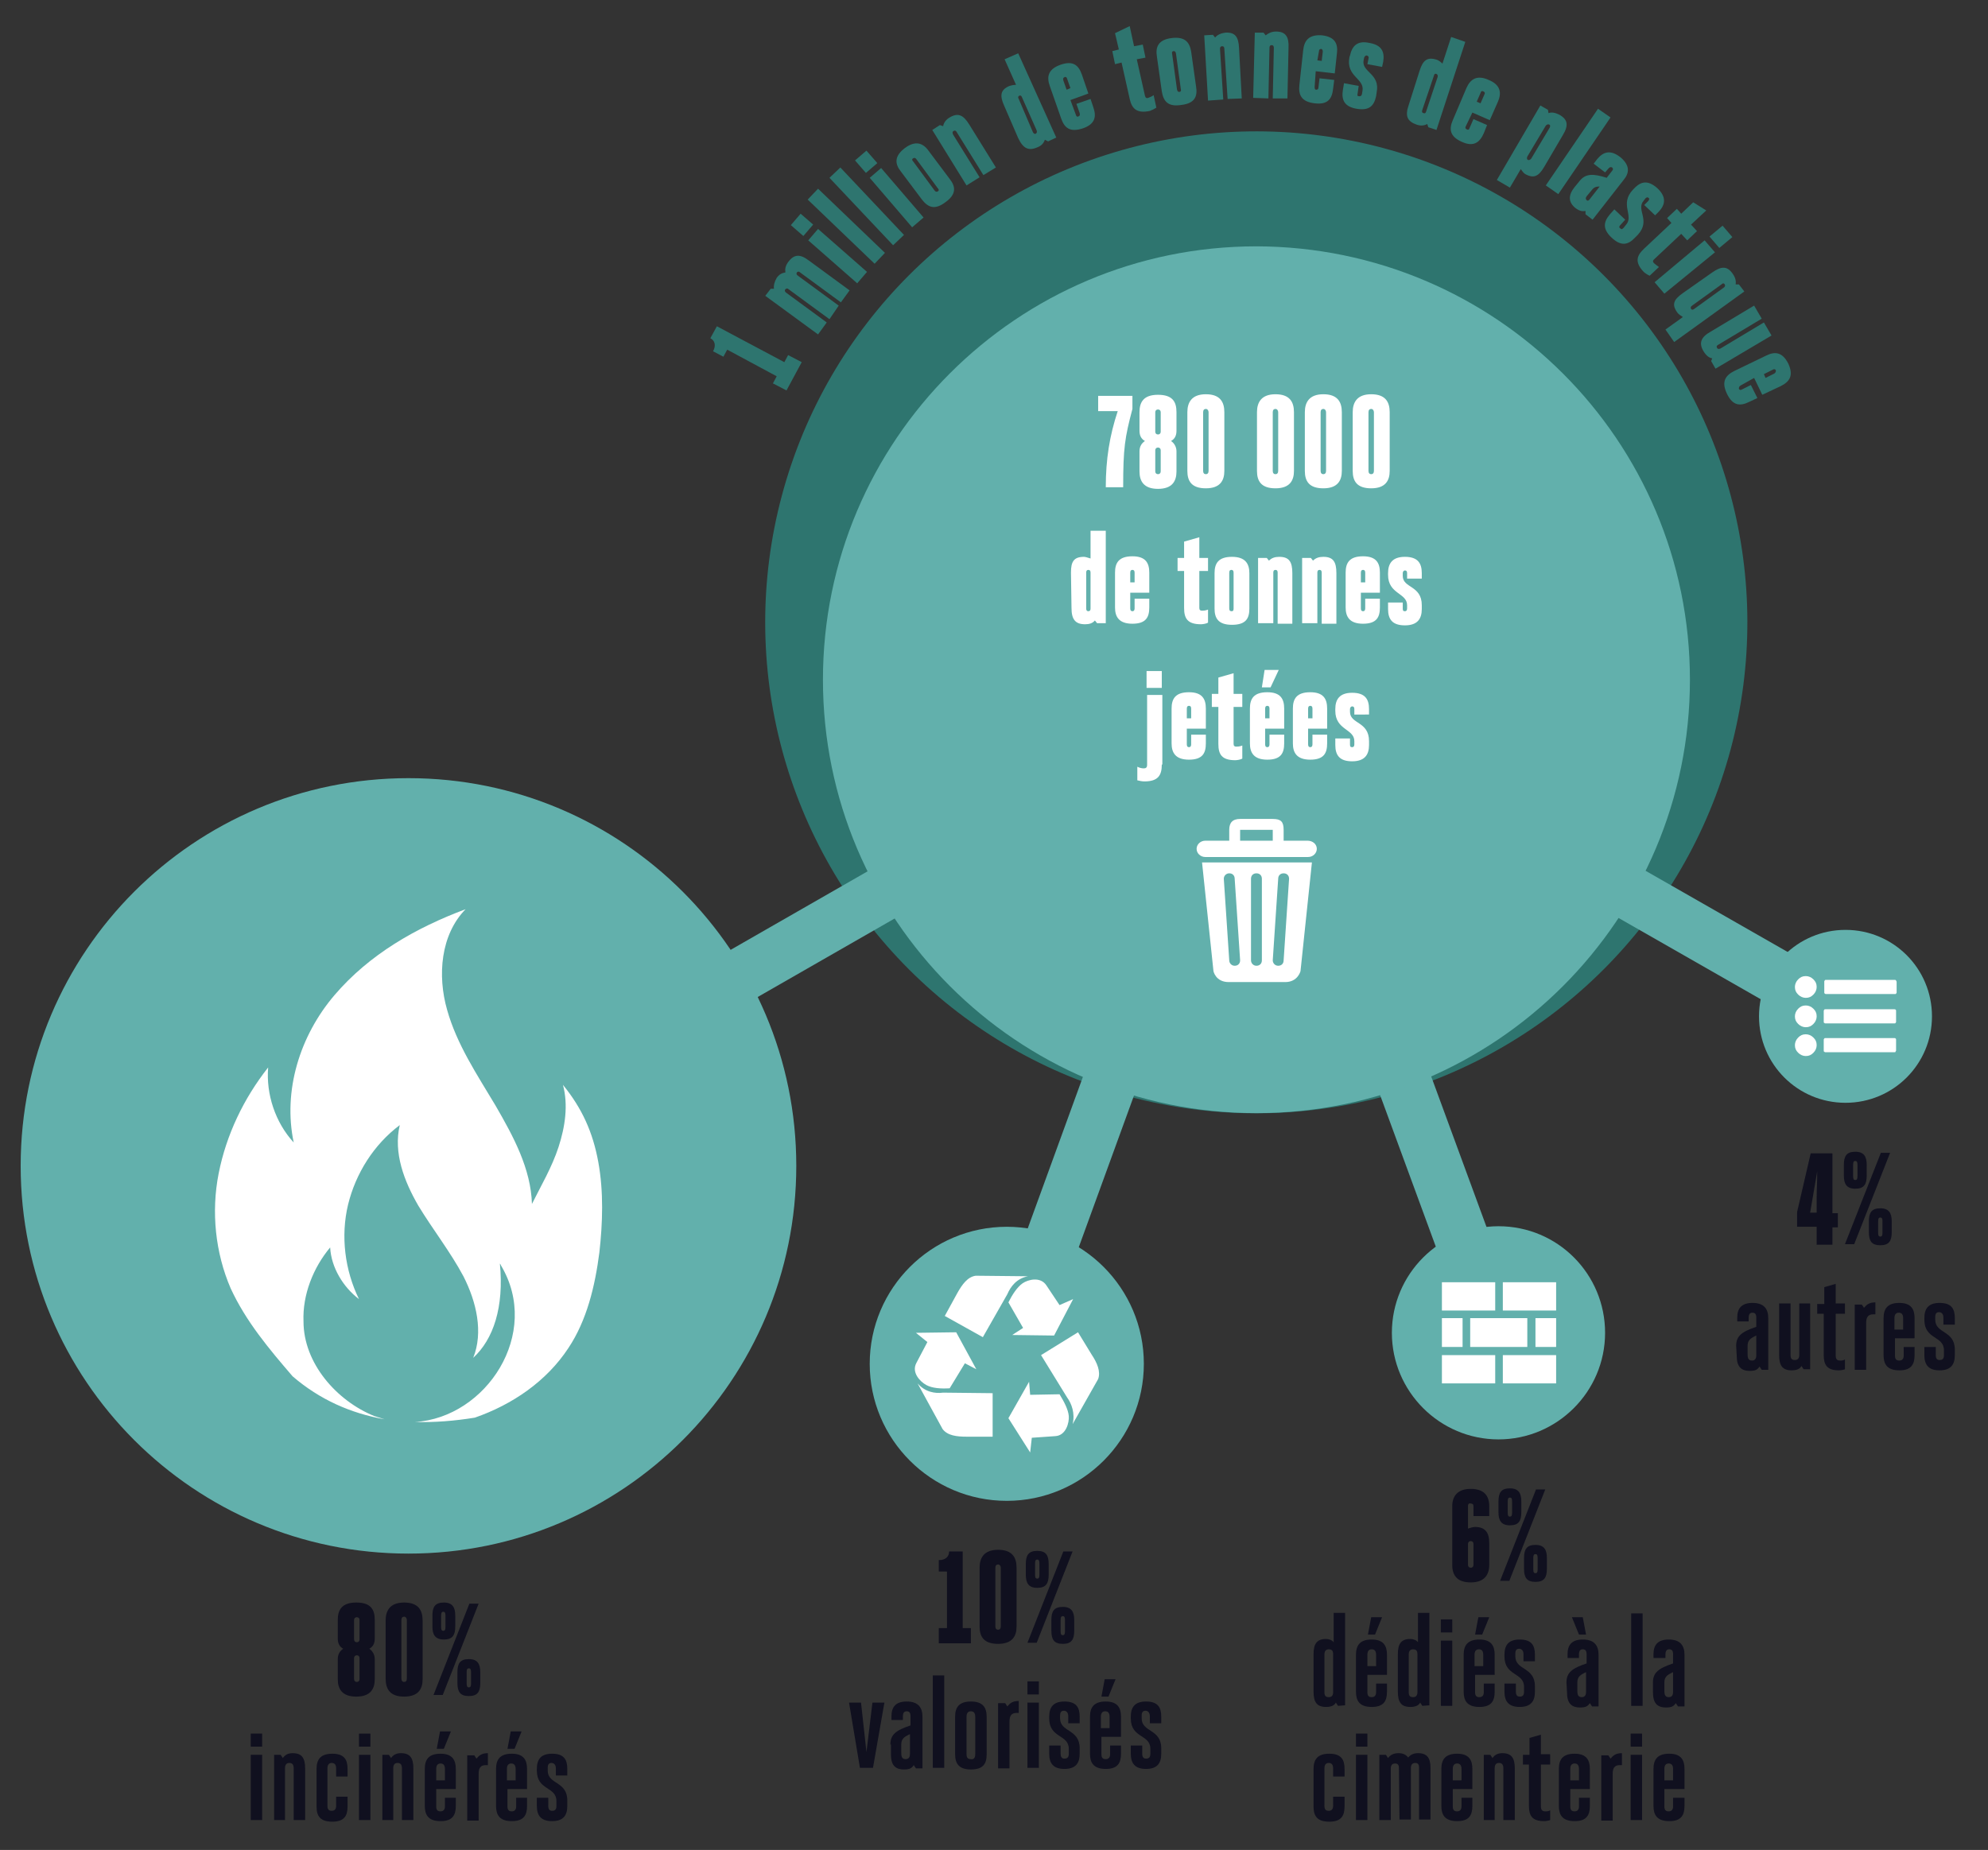 <?xml version="1.0" encoding="utf-8"?>
<!-- Generator: Adobe Illustrator 22.0.0, SVG Export Plug-In . SVG Version: 6.00 Build 0)  -->
<svg version="1.1" id="Calque_1" xmlns="http://www.w3.org/2000/svg" xmlns:xlink="http://www.w3.org/1999/xlink" x="0px" y="0px"
	 viewBox="0 0 365.5 340.2" style="enable-background:new 0 0 365.5 340.2;" xml:space="preserve">
<rect x="0" y="0" width="365.5" height="340.2" fill="#333333" stroke="none"/>
<style type="text/css">
	.st0{fill:#2E756F;}
	.st1{fill:none;stroke:#62B0AC;stroke-width:10;stroke-linecap:round;stroke-miterlimit:10;}
	.st2{fill:#62B0AC;}
	.st3{fill:#FFFFFF;}
	.st4{fill:#10101F;}
</style>
<g id="titre">
</g>
<g id="bubble_x5F_back">
	
		<ellipse transform="matrix(0.707 -0.707 0.707 0.707 -13.225 196.88)" class="st0" cx="231" cy="114.4" rx="90.3" ry="90.3"/>
	<g>
		<path class="st0" d="M144.2,66.6l0.7-1.3l2.5,1.3l-2.8,5.2l-2.5-1.3l0.7-1.3l-9.1-4.9l-0.7,1.3l-1.9-1c0.6-1.1,0.3-2-0.5-2.4
			l1.2-2.2L144.2,66.6z"/>
		<path class="st0" d="M152.5,58.7l-7.5-5.5c-0.2-0.2-0.4-0.2-0.6,0c-0.2,0.2-0.1,0.4,0.1,0.6l7.5,5.5l-1.6,2.2l-9.7-7.1l1-1.3h0.6
			c-0.1-0.6,0.1-1.3,0.5-2c0.5-0.7,1-0.9,1.6-1c-0.1-0.6,0-1.2,0.5-1.9c1.1-1.5,2.2-1.5,3.8-0.3l7.5,5.5l-1.6,2.2l-7.5-5.5
			c-0.2-0.2-0.4-0.2-0.6,0c-0.1,0.2-0.1,0.4,0.2,0.6l7.5,5.5L152.5,58.7z"/>
		<path class="st0" d="M147.2,39.3l2.3,2l-1.8,2.1l-2.3-2L147.2,39.3z M150.4,42.1l9,7.9l-1.8,2.1l-9-7.9L150.4,42.1z"/>
		<path class="st0" d="M150.4,34.7l12.3,11.8l-1.9,2l-12.3-11.8L150.4,34.7z"/>
		<path class="st0" d="M154.5,30.8l11.7,12.4l-2,1.9l-11.7-12.4L154.5,30.8z"/>
		<path class="st0" d="M159.3,27.7l2,2.3l-2.1,1.8l-2-2.3L159.3,27.7z M162,30.9l7.8,9.1l-2.1,1.8l-7.8-9.1L162,30.9z"/>
		<path class="st0" d="M169.5,36.7l-3.9-5.2c-1.1-1.4-1.2-2.8,0.8-4.3c1.9-1.4,3.3-0.9,4.3,0.5l3.9,5.2c1.1,1.4,1.3,2.8-0.8,4.3
			C171.8,38.7,170.6,38.1,169.5,36.7z M172.4,34.6l-3.9-5.3c-0.2-0.3-0.4-0.3-0.6-0.2s-0.3,0.3,0,0.6l3.9,5.3
			c0.2,0.3,0.4,0.3,0.6,0.2C172.6,35.1,172.7,34.9,172.4,34.6z"/>
		<path class="st0" d="M180.8,32.2l-4.9-7.9c-0.1-0.2-0.3-0.4-0.6-0.2c-0.2,0.1-0.2,0.3-0.1,0.6l4.9,7.9l-2.4,1.5l-6.3-10.2l1.4-0.9
			l0.6,0.2c0.1-0.6,0.5-1.2,1.2-1.6c1.5-0.9,2.5-0.5,3.6,1.3l4.9,7.9L180.8,32.2z"/>
		<path class="st0" d="M184.6,19.4c-0.8-1.8-0.7-2.9,1-3.6c0.3-0.1,0.8-0.2,1.2-0.2l-2.1-4.7l2.5-1.1l7,15.5l-1.5,0.7l-0.6-0.3
			c-0.2,0.6-0.6,1.1-1.4,1.4c-1.6,0.7-2.6,0.2-3.5-1.7L184.6,19.4z M189.9,24.3c0.1,0.2,0.3,0.4,0.5,0.3s0.3-0.3,0.2-0.6l-2.7-6.1
			c-0.1-0.3-0.3-0.4-0.5-0.3s-0.3,0.3-0.1,0.6L189.9,24.3z"/>
		<path class="st0" d="M197.8,21.1c0.1,0.4,0.3,0.4,0.5,0.3s0.3-0.2,0.2-0.6l-0.6-1.7l2.6-0.9l0.5,1.5c0.6,1.7,0.4,3.1-1.9,3.9
			c-2.4,0.8-3.4-0.1-4-1.8l-2.1-6c-0.6-1.7-0.3-3.1,2-3.9c2.3-0.8,3.3,0.1,3.9,1.8l1.2,3.5l-3.3,1.2L197.8,21.1z M196.1,16.5
			l0.7-0.3l-0.6-1.7c-0.1-0.4-0.4-0.4-0.5-0.3c-0.2,0.1-0.3,0.2-0.2,0.6L196.1,16.5z"/>
		<path class="st0" d="M207.7,4.8l0.8,3.7l1.6-0.3l0.5,2.4l-1.6,0.3l1.5,6.7c0.1,0.4,0.3,0.5,0.6,0.4c0.2-0.1,0.6-0.2,1-0.5l0.5,2.3
			c-0.3,0.2-0.9,0.5-1.2,0.6c-2.4,0.5-3.3-0.4-3.7-2.2l-1.5-6.7l-1.2,0.3l-0.5-2.4l1.2-0.3l-0.7-3L207.7,4.8z"/>
		<path class="st0" d="M213.6,16.8l-0.9-6.4c-0.3-1.8,0.3-3.1,2.7-3.4s3.3,0.7,3.6,2.5l0.9,6.4c0.3,1.8-0.2,3.1-2.7,3.4
			C214.7,19.7,213.9,18.6,213.6,16.8z M217.1,16.4l-0.9-6.6c-0.1-0.4-0.3-0.4-0.4-0.4c-0.2,0-0.4,0.1-0.3,0.5l0.9,6.6
			c0.1,0.4,0.3,0.4,0.4,0.4C217,16.9,217.2,16.8,217.1,16.4z"/>
		<path class="st0" d="M225.7,18.2L225.1,9c0-0.3-0.1-0.5-0.4-0.5c-0.3,0-0.4,0.2-0.4,0.5l0.6,9.3l-2.8,0.2l-0.7-12l1.6-0.1l0.4,0.5
			c0.4-0.5,1.1-0.8,1.9-0.9c1.8-0.1,2.4,0.8,2.5,2.8l0.5,9.3L225.7,18.2z"/>
		<path class="st0" d="M234,18.1l0.2-9.3c0-0.3-0.1-0.5-0.4-0.5c-0.3,0-0.4,0.2-0.4,0.5l-0.2,9.3l-2.8-0.1l0.3-12h1.6l0.4,0.5
			c0.5-0.4,1.1-0.7,1.9-0.7c1.8,0,2.4,1,2.3,3l-0.2,9.3H234z"/>
		<path class="st0" d="M241.7,16c0,0.4,0.1,0.5,0.3,0.5s0.4-0.1,0.4-0.4l0.2-1.7l2.7,0.3l-0.2,1.6c-0.2,1.8-0.9,3-3.4,2.7
			s-3-1.6-2.8-3.4l0.7-6.4c0.2-1.8,1.1-2.9,3.5-2.7c2.4,0.3,2.9,1.6,2.7,3.3l-0.4,3.7l-3.5-0.4L241.7,16z M242.2,11.1l0.8,0.1
			l0.2-1.7c0-0.4-0.2-0.5-0.3-0.5c-0.2,0-0.4,0.1-0.4,0.4L242.2,11.1z"/>
		<path class="st0" d="M249.6,17.2c-0.1,0.4,0,0.5,0.3,0.5c0.2,0,0.4,0,0.5-0.4l0.1-0.6c0.4-2.3-3.1-2.6-2.4-6.2l0.1-0.3
			c0.4-1.8,1.4-2.8,3.6-2.3c2.3,0.4,2.8,1.7,2.5,3.5l-0.2,0.9l-2.7-0.5l0.2-1c0.1-0.3,0-0.5-0.3-0.6c-0.2,0-0.4,0.1-0.5,0.4
			l-0.1,0.5c-0.4,2.2,3.1,2.4,2.4,5.9l-0.1,0.7c-0.4,1.8-1.3,2.7-3.6,2.3c-2.3-0.4-2.8-1.7-2.5-3.5l0.2-1.2l2.7,0.5L249.6,17.2z"/>
		<path class="st0" d="M261,13c0.6-1.9,1.4-2.6,3.2-2c0.3,0.1,0.7,0.4,1,0.7l1.6-4.9l2.6,0.9l-5.3,16.2l-1.5-0.5l-0.2-0.6
			c-0.5,0.3-1.2,0.4-2,0.1c-1.7-0.6-2.1-1.6-1.4-3.6L261,13z M261.5,20.2c-0.1,0.3-0.1,0.5,0.2,0.6c0.3,0.1,0.4,0,0.5-0.3l2.1-6.3
			c0.1-0.3,0-0.5-0.2-0.6c-0.3-0.1-0.4,0-0.5,0.4L261.5,20.2z"/>
		<path class="st0" d="M269.5,23.2c-0.2,0.4,0,0.5,0.2,0.6s0.4,0.1,0.5-0.3l0.7-1.6l2.5,1.1l-0.6,1.5c-0.7,1.6-1.8,2.6-4,1.6
			c-2.3-1-2.4-2.4-1.7-4l2.5-5.9c0.7-1.6,1.9-2.5,4.1-1.5c2.2,0.9,2.4,2.4,1.7,4l-1.5,3.4l-3.2-1.4L269.5,23.2z M271.5,18.7l0.7,0.3
			l0.7-1.6c0.2-0.4,0-0.5-0.2-0.6s-0.4-0.1-0.5,0.3L271.5,18.7z"/>
		<path class="st0" d="M283.9,30.7c-1,1.7-1.9,2.2-3.5,1.3c-0.3-0.2-0.6-0.6-0.8-0.9l-2,3.4l-2.4-1.4l8-13.7l1.4,0.8l0.1,0.6
			c0.6-0.2,1.2-0.1,2,0.3c1.6,0.9,1.7,2,0.6,3.8L283.9,30.7z M284.9,23.5c0.1-0.2,0.2-0.5-0.1-0.6c-0.2-0.1-0.4,0-0.6,0.2l-3.4,5.7
			c-0.1,0.2-0.1,0.5,0.1,0.6s0.4,0,0.6-0.2L284.9,23.5z"/>
		<path class="st0" d="M296.1,21.6l-9.6,14.1l-2.3-1.6l9.6-14.1L296.1,21.6z"/>
		<path class="st0" d="M296.4,31.4c0.2-0.2,0.2-0.4,0-0.6c-0.2-0.1-0.4-0.1-0.6,0.1l-0.7,0.8l-2.1-1.6l0.7-0.9
			c1.1-1.3,2.4-1.7,4.2-0.3c1.8,1.5,1.7,2.9,0.6,4.2l-5.7,7.3l-1.3-1v-0.6c-0.6,0.1-1.1,0-1.8-0.5c-1.4-1.1-1.4-2.4-0.2-3.9l0.9-1.1
			c1.1-1.4,2.5-1.4,5-0.6L296.4,31.4z M291.7,36.1c-0.2,0.3-0.2,0.5,0,0.7s0.4,0.1,0.6-0.2l1.8-2.3c-0.6,0-1,0.1-1.4,0.6L291.7,36.1
			z"/>
		<path class="st0" d="M297.9,41.4c-0.3,0.3-0.2,0.5,0,0.6c0.2,0.2,0.3,0.2,0.6-0.1l0.4-0.5c1.6-1.7-1.2-3.8,1.3-6.5l0.2-0.2
			c1.3-1.4,2.6-1.6,4.3-0.1c1.7,1.6,1.5,3,0.3,4.3l-0.7,0.7l-2-1.9L303,37c0.2-0.2,0.3-0.5,0.1-0.6c-0.2-0.2-0.4-0.1-0.6,0.1
			l-0.3,0.4c-1.5,1.7,1.4,3.6-1.1,6.3l-0.5,0.5c-1.3,1.4-2.6,1.6-4.3,0c-1.7-1.6-1.5-2.9-0.3-4.3l0.8-0.9l2,1.9L297.9,41.4z"/>
		<path class="st0" d="M313.7,38.7l-2.8,2.6l1.1,1.2l-1.8,1.7l-1.1-1.2l-5,4.7c-0.3,0.3-0.2,0.5,0,0.7s0.5,0.4,0.9,0.7l-1.7,1.6
			c-0.3-0.1-0.9-0.5-1.1-0.7c-1.7-1.8-1.3-3,0.1-4.3l5-4.7l-0.8-0.9l1.8-1.7l0.8,0.9l2.2-2.1L313.7,38.7z"/>
		<path class="st0" d="M315.3,46.4L306,54l-1.8-2.1l9.2-7.7L315.3,46.4z M318.5,43.6l-2.4,2l-1.8-2.1l2.4-2L318.5,43.6z"/>
		<path class="st0" d="M314.8,50.1c1.7-1.2,2.8-1.2,3.8,0.3c0.5,0.7,0.6,1.4,0.5,1.9h0.6l1,1.3l-12.9,9.3l-1.6-2.3l3.2-2.3
			c-0.3-0.2-0.8-0.5-1-0.8c-1.1-1.5-0.7-2.4,1-3.6L314.8,50.1z M311.1,56.2c-0.3,0.2-0.3,0.4-0.2,0.6c0.1,0.2,0.4,0.2,0.6,0l5.4-3.9
			c0.3-0.2,0.3-0.4,0.2-0.6c-0.2-0.3-0.4-0.2-0.6,0L311.1,56.2z"/>
		<path class="st0" d="M323.9,58.6l-8,4.8c-0.2,0.1-0.4,0.3-0.2,0.6c0.1,0.2,0.3,0.2,0.6,0.1l8-4.8l1.4,2.4l-10.3,6.1l-0.8-1.4
			l0.2-0.5c-0.6-0.1-1.1-0.5-1.6-1.3c-0.9-1.5-0.5-2.6,1.3-3.6l8-4.8L323.9,58.6z"/>
		<path class="st0" d="M320,70.9c-0.3,0.2-0.3,0.4-0.3,0.6c0.1,0.2,0.3,0.3,0.6,0.1l1.6-0.8l1.2,2.4l-1.5,0.7
			c-1.6,0.8-3,0.8-4.1-1.5s-0.2-3.4,1.4-4.2l5.8-2.8c1.6-0.8,3-0.7,4.1,1.5c1,2.2,0.2,3.3-1.4,4.1l-3.4,1.6l-1.5-3.1L320,70.9z
			 M324.3,68.8l0.3,0.7l1.6-0.8c0.3-0.2,0.3-0.4,0.3-0.6c-0.1-0.2-0.3-0.3-0.6-0.1L324.3,68.8z"/>
	</g>
</g>
<g id="bubble_x5F_line_x5F_1">
	<line class="st1" x1="231" y1="125" x2="75.1" y2="214.4"/>
</g>
<g id="bubble_x5F_1">
	<path class="st2" d="M146.4,214.4c0,39.4-31.9,71.3-71.3,71.3S3.8,253.8,3.8,214.4s31.9-71.3,71.3-71.3S146.4,175,146.4,214.4z"/>
	<path class="st3" d="M110,213.7c-1-5.5-3-9.9-6.5-14.2c1,3.7,0.4,7.7-0.8,11.4c-1.2,3.7-3.2,7.1-4.9,10.5
		c-0.2-6.5-3.4-12.4-6.7-18.1c-3.4-5.7-7.1-11.2-8.9-17.6c-1.8-6.3-1.2-13.8,3.4-18.5c-9.1,3.4-17.7,8.3-24.1,15.8
		S52,200.6,54,210.1c-3.4-3.7-5.1-8.9-4.7-13.8c-4.5,5.7-7.7,12.4-9.1,19.5s-0.6,14.6,2.2,21.1c2.8,6.1,7.1,11.2,11.4,16.2
		c5,4.3,10.7,6.8,16.9,7.9c-0.6-0.2-1.3-0.4-1.9-0.6c-6.9-2.8-13-9.7-13-17.4c-0.2-4.9,1.8-9.9,4.9-13.6c0.2,3.7,2.4,7.3,5.3,9.5
		c-2.6-5.3-3.4-11.6-2-17.4c1.4-5.7,4.7-11,9.5-14.6c-1.2,5.1,0.8,10.3,3.4,14.8c2.6,4.3,5.9,8.5,8.3,13c2.4,4.7,3.7,10.3,1.8,15
		c3.7-3.4,5.7-9.3,4.9-17.4c0,0.2,0.2,0.2,0.2,0.4c7.5,12.5-2.7,28-15.8,28.8c3.6,0.1,7.3-0.2,11-0.8c6.9-2.4,13.2-6.7,17.2-12.8
		c3.4-5.1,4.9-11.4,5.7-17.6C110.8,224.9,111,219.2,110,213.7z"/>
</g>
<g id="bubble_x5F_leg_x5F_1">
	<g>
		<path class="st4" d="M62.1,308.8v-3.7c0-0.9,0.4-1.5,1-1.9c-0.7-0.4-1-1-1-1.9v-3.4c0-1.8,0.7-3.2,3.4-3.2c2.7,0,3.4,1.3,3.4,3.2
			v3.4c0,0.9-0.3,1.5-1,1.9c0.6,0.4,1,1.1,1,1.9v3.7c0,1.8-0.8,3.2-3.4,3.2S62.1,310.6,62.1,308.8z M65.1,301.5
			c0,0.3,0.2,0.5,0.5,0.5s0.5-0.2,0.5-0.5v-3.6c0-0.3-0.2-0.5-0.5-0.5s-0.5,0.2-0.5,0.5V301.5z M65.1,308.8c0,0.3,0.2,0.5,0.5,0.5
			s0.5-0.2,0.5-0.5v-3.9c0-0.3-0.2-0.5-0.5-0.5s-0.5,0.2-0.5,0.5V308.8z"/>
		<path class="st4" d="M70.9,308.7V298c0-1.8,0.8-3.3,3.4-3.3s3.4,1.4,3.4,3.3v10.8c0,1.8-0.8,3.2-3.4,3.2S70.9,310.6,70.9,308.7z
			 M74.8,308.7v-10.8c0-0.3-0.2-0.6-0.5-0.6s-0.5,0.2-0.5,0.6v10.8c0,0.4,0.2,0.6,0.5,0.6S74.8,309.1,74.8,308.7z"/>
		<path class="st4" d="M83.7,297.1v2c0,1.6-0.5,2.4-2.1,2.4s-2.1-0.9-2.1-2.4v-2c0-1.6,0.5-2.4,2.1-2.4S83.7,295.6,83.7,297.1z
			 M81.4,311.7h-1.7l6.6-16.8H88L81.4,311.7z M81.9,299.2v-2.1c0-0.5-0.1-0.7-0.4-0.7s-0.4,0.2-0.4,0.7v2.1c0,0.5,0.1,0.7,0.4,0.7
			S81.9,299.7,81.9,299.2z M84.1,309.5v-2c0-1.6,0.5-2.4,2.1-2.4s2.1,0.9,2.1,2.4v2c0,1.6-0.5,2.4-2.1,2.4S84.1,311.1,84.1,309.5z
			 M85.8,307.5v2.1c0,0.5,0.1,0.7,0.4,0.7s0.4-0.2,0.4-0.7v-2.1c0-0.5-0.1-0.7-0.4-0.7S85.8,307,85.8,307.5z"/>
		<path class="st4" d="M48.2,318.8v2.4h-2.1v-2.4H48.2z M48.2,322.7v12h-2.1v-12H48.2z"/>
		<path class="st4" d="M50.4,334.7v-12h1.2l0.4,0.6c0.4-0.6,1-0.9,1.8-0.9c1.7,0,2.3,0.9,2.3,2.8v9.5H54v-9.5c0-0.6-0.2-1-0.8-1
			s-0.8,0.4-0.8,1v9.5H50.4z"/>
		<path class="st4" d="M63.9,330.5v1.7c0,1.7-0.6,2.8-2.8,2.8c-2.3,0-2.9-1.1-2.9-2.8v-6.9c0-1.7,0.7-2.8,2.9-2.8s2.8,1.1,2.8,2.8
			v1.4h-2.1v-1.5c0-0.7-0.3-1-0.8-1s-0.8,0.3-0.8,1v6.9c0,0.7,0.3,0.9,0.8,0.9s0.8-0.3,0.8-0.9v-1.7h2.1V330.5z"/>
		<path class="st4" d="M68.1,318.8v2.4H66v-2.4H68.1z M68.1,322.7v12H66v-12H68.1z"/>
		<path class="st4" d="M70.3,334.7v-12h1.2l0.4,0.6c0.4-0.6,1-0.9,1.8-0.9c1.7,0,2.3,0.9,2.3,2.8v9.5h-2.1v-9.5c0-0.6-0.2-1-0.8-1
			c-0.6,0-0.8,0.4-0.8,1v9.5H70.3z"/>
		<path class="st4" d="M83.8,330.6v1.5c0,1.7-0.6,2.8-2.8,2.8c-2.3,0-2.9-1.2-2.9-2.8v-6.8c0-1.7,0.7-2.8,2.9-2.8
			c2.2,0,2.8,1.2,2.8,2.8v3.7h-3.6v3.2c0,0.7,0.3,0.9,0.8,0.9s0.8-0.3,0.8-0.9v-1.6L83.8,330.6L83.8,330.6z M81.8,325.3
			c0-0.7-0.3-1-0.8-1s-0.8,0.3-0.8,1v2.1h1.6C81.8,327.4,81.8,325.3,81.8,325.3z M82.9,318.4l-1.3,3.2h-1.3l0.6-3.2H82.9z"/>
		<path class="st4" d="M89.7,324.6c-0.1,0-0.3,0-0.4,0c-1,0-1.3,0.6-1.3,1.6v8.6h-2.1v-12h1.3l0.4,0.6c0.5-0.6,1-1,2.1-1V324.6z"/>
		<path class="st4" d="M96.9,330.6v1.5c0,1.7-0.6,2.8-2.8,2.8c-2.3,0-2.9-1.2-2.9-2.8v-6.8c0-1.7,0.7-2.8,2.9-2.8
			c2.2,0,2.8,1.2,2.8,2.8v3.7h-3.6v3.2c0,0.7,0.3,0.9,0.8,0.9s0.8-0.3,0.8-0.9v-1.6L96.9,330.6L96.9,330.6z M94.8,325.3
			c0-0.7-0.3-1-0.8-1s-0.8,0.3-0.8,1v2.1h1.6C94.8,327.4,94.8,325.3,94.8,325.3z M95.9,318.4l-1.3,3.2h-1.3l0.6-3.2H95.9z"/>
		<path class="st4" d="M98.7,325.3c0-1.7,0.7-2.8,2.8-2.8c2.2,0,2.8,1.1,2.8,2.8v1.2h-2.1v-1.3c0-0.6-0.3-1-0.8-1s-0.7,0.3-0.7,0.9
			v0.5c0,2.6,3.6,1.9,3.6,5.5v1c0,1.7-0.7,2.8-2.8,2.8s-2.8-1.1-2.8-2.8v-1.5h2.1v1.5c0,0.7,0.3,0.9,0.7,0.9c0.5,0,0.8-0.2,0.8-0.9
			v-0.9c0-2.7-3.6-1.9-3.6-5.6V325.3z"/>
	</g>
</g>
<g id="bubble_x5F_line_x5F_2">
	<line class="st1" x1="231" y1="125" x2="185.1" y2="251.1"/>
</g>
<g id="bubble_x5F_2">
	<path class="st2" d="M210.3,250.8c0,13.9-11.3,25.2-25.2,25.2s-25.2-11.3-25.2-25.2s11.3-25.2,25.2-25.2S210.3,236.9,210.3,250.8z"
		/>
	<g>
		<path class="st3" d="M168.4,245.1l2.1,1.7l-2,3.8c-1,1.8,0.7,3.5,1.8,4.1s2.7,0.7,4.3,0.6l2.8-4.6l2.1,1.1l-3.7-6.8L168.4,245.1z
			 M168.7,254.4l4.6,8.4c0.9,1.2,2.6,1.4,4.4,1.4h4.8v-8l-9.1-0.1C171.9,256.3,170.1,256,168.7,254.4z M197.3,238.9l-2.5,1.1
			l-2.4-3.6c-1.1-1.7-3.4-1.1-4.4-0.4c-1,0.7-1.9,2.1-2.6,3.5l2.7,4.7l-2,1.3l7.7,0.1L197.3,238.9z M189,234.7l-9.6-0.1
			c-1.5,0.2-2.5,1.6-3.4,3.2l-2.3,4.2l7,3.9l4.5-7.9C185.8,236.6,186.9,235.1,189,234.7z M189.4,267.1l0.3-2.7l4.3-0.3
			c2-0.1,2.6-2.5,2.5-3.7s-0.9-2.7-1.7-4l-5.4,0.1l-0.2-2.4l-3.8,6.7L189.4,267.1z M197.2,261.9l4.7-8.3c0.5-1.4-0.2-3-1.2-4.5
			l-2.5-4.1l-6.8,4.2l4.8,7.8C197,258.1,197.7,259.9,197.2,261.9z"/>
	</g>
</g>
<g id="bubble_x5F_leg_x5F_2">
	<g>
		<path class="st4" d="M177,299.4h1.5v2.8h-5.9v-2.8h1.5V289h-1.5v-2.1c1.3,0,1.9-0.7,1.9-1.6h2.5V299.4z"/>
		<path class="st4" d="M180.1,299.1v-10.8c0-1.8,0.8-3.3,3.4-3.3s3.4,1.4,3.4,3.3v10.8c0,1.8-0.8,3.2-3.4,3.2S180.1,301,180.1,299.1
			z M184,299.1v-10.8c0-0.3-0.2-0.6-0.5-0.6s-0.5,0.2-0.5,0.6v10.8c0,0.4,0.2,0.6,0.5,0.6S184,299.5,184,299.1z"/>
		<path class="st4" d="M192.8,287.6v2c0,1.6-0.5,2.4-2.1,2.4s-2.1-0.9-2.1-2.4v-2c0-1.6,0.5-2.4,2.1-2.4S192.8,286,192.8,287.6z
			 M190.6,302.1h-1.7l6.6-16.8h1.7L190.6,302.1z M191.1,289.6v-2.1c0-0.5-0.1-0.7-0.4-0.7s-0.4,0.2-0.4,0.7v2.1
			c0,0.5,0.1,0.7,0.4,0.7S191.1,290.1,191.1,289.6z M193.3,299.9v-2c0-1.6,0.5-2.4,2.1-2.4s2.1,0.9,2.1,2.4v2c0,1.6-0.5,2.4-2.1,2.4
			S193.3,301.5,193.3,299.9z M195,297.9v2.1c0,0.5,0.1,0.7,0.4,0.7s0.4-0.2,0.4-0.7v-2.1c0-0.5-0.1-0.7-0.4-0.7S195,297.4,195,297.9
			z"/>
		<path class="st4" d="M160.5,325.1h-2.4l-2-12h2.2l1,9.1l1.1-9.1h2.2L160.5,325.1z"/>
		<path class="st4" d="M163.7,320.8c0-1.8,1-2.6,3.7-3.5v-1.7c0-0.6-0.2-0.9-0.7-0.9s-0.7,0.3-0.7,1v0.6h-2.1v-0.7
			c0-1.6,0.7-2.7,2.8-2.7c2.2,0,2.9,1.2,2.9,2.8v9.5h-1.2l-0.4-0.6c-0.4,0.6-0.8,0.8-1.8,0.8c-1.7,0-2.4-0.9-2.4-2.8v-1.8H163.7z
			 M167.3,318.9c-1.1,0.5-1.6,0.9-1.6,1.9v1.4c0,0.6,0,1.3,0.8,1.3c0.6,0,0.8-0.4,0.8-1V318.9z"/>
		<path class="st4" d="M173.6,308.1v17h-2.1v-17H173.6z"/>
		<path class="st4" d="M175.6,322.6v-6.9c0-1.7,0.7-2.8,2.9-2.8s2.9,1.1,2.9,2.8v6.9c0,1.7-0.6,2.8-2.9,2.8
			C176.3,325.4,175.6,324.3,175.6,322.6z M179.3,322.6v-6.9c0-0.7-0.3-1-0.8-1s-0.8,0.3-0.8,1v6.9c0,0.7,0.3,0.9,0.8,0.9
			C179,323.6,179.3,323.3,179.3,322.6z"/>
		<path class="st4" d="M187.3,315c-0.1,0-0.3,0-0.4,0c-1,0-1.3,0.6-1.3,1.6v8.6h-2.1v-12h1.3l0.4,0.6c0.5-0.6,1-1,2.1-1V315z"/>
		<path class="st4" d="M191,309.2v2.4h-2.1v-2.4H191z M191,313.1v12h-2.1v-12H191z"/>
		<path class="st4" d="M192.9,315.7c0-1.7,0.7-2.8,2.8-2.8c2.2,0,2.8,1.1,2.8,2.8v1.2h-2.1v-1.3c0-0.6-0.3-1-0.8-1s-0.7,0.3-0.7,0.9
			v0.5c0,2.6,3.6,1.9,3.6,5.5v1c0,1.7-0.7,2.8-2.8,2.8s-2.8-1.1-2.8-2.8V321h2.1v1.5c0,0.7,0.3,0.9,0.7,0.9c0.5,0,0.8-0.2,0.8-0.9
			v-0.9c0-2.7-3.6-1.9-3.6-5.6V315.7z"/>
		<path class="st4" d="M206.1,321v1.5c0,1.7-0.6,2.8-2.8,2.8c-2.3,0-2.9-1.2-2.9-2.8v-6.8c0-1.7,0.7-2.8,2.9-2.8s2.8,1.2,2.8,2.8
			v3.7h-3.6v3.2c0,0.7,0.3,0.9,0.8,0.9s0.8-0.3,0.8-0.9V321H206.1z M204,315.7c0-0.7-0.3-1-0.8-1s-0.8,0.3-0.8,1v2.1h1.6V315.7z
			 M205.1,308.8l-1.3,3.2h-1.3l0.6-3.2H205.1z"/>
		<path class="st4" d="M207.9,315.7c0-1.7,0.7-2.8,2.8-2.8c2.2,0,2.8,1.1,2.8,2.8v1.2h-2.1v-1.3c0-0.6-0.3-1-0.8-1s-0.7,0.3-0.7,0.9
			v0.5c0,2.6,3.6,1.9,3.6,5.5v1c0,1.7-0.7,2.8-2.8,2.8s-2.8-1.1-2.8-2.8V321h2.1v1.5c0,0.7,0.3,0.9,0.7,0.9c0.5,0,0.8-0.2,0.8-0.9
			v-0.9c0-2.7-3.6-1.9-3.6-5.6V315.7z"/>
	</g>
</g>
<g id="bubble_x5F_line_x5F_3">
	<line class="st1" x1="231" y1="125" x2="275.2" y2="245.3"/>
</g>
<g id="bubble_x5F_3">
	<path class="st2" d="M295.1,245.1c0,10.8-8.8,19.6-19.6,19.6c-10.8,0-19.6-8.8-19.6-19.6s8.8-19.6,19.6-19.6
		C286.4,225.5,295.1,234.3,295.1,245.1z"/>
	<g>
		<g>
			<path class="st3" d="M268.9,247.7h-3.8v-5.3h3.8V247.7z M270.3,247.7h10.5v-5.3h-10.5V247.7L270.3,247.7z M274.9,235.8h-9.8v5.2
				h9.8V235.8z M265.1,254.4h9.8v-5.2h-9.8V254.4z M276.3,235.8v5.2h9.8v-5.2H276.3z M276.3,254.4h9.8v-5.2h-9.8V254.4z
				 M282.3,247.7h3.8v-5.3h-3.8V247.7z"/>
		</g>
	</g>
</g>
<g id="bubble_x5F_leg_x5F_3">
	<g>
		<path class="st4" d="M269.9,276.9v4.2c0.3-0.1,0.9-0.3,1.3-0.3c1.9,0,2.6,1.1,2.6,2.9v4.1c0,1.9-1,3.2-3.4,3.2
			c-2.5,0-3.4-1.3-3.4-3.2V277c0-1.9,1-3.2,3.4-3.2c2.5,0,3.4,1.3,3.4,3.2v1.8h-2.9V277c0-0.4-0.2-0.5-0.5-0.5
			C270.2,276.4,269.9,276.5,269.9,276.9z M269.9,287.8c0,0.3,0.2,0.5,0.5,0.5s0.5-0.2,0.5-0.5v-3.9c0-0.3-0.2-0.5-0.5-0.5
			s-0.5,0.2-0.5,0.5V287.8z"/>
		<path class="st4" d="M279.7,276.1v2c0,1.6-0.5,2.4-2.1,2.4s-2.1-0.9-2.1-2.4v-2c0-1.6,0.5-2.4,2.1-2.4S279.7,274.6,279.7,276.1z
			 M277.5,290.7h-1.7l6.6-16.8h1.7L277.5,290.7z M278,278.2v-2.1c0-0.5-0.1-0.7-0.4-0.7s-0.4,0.2-0.4,0.7v2.1c0,0.5,0.1,0.7,0.4,0.7
			S278,278.7,278,278.2z M280.2,288.5v-2c0-1.6,0.5-2.4,2.1-2.4s2.1,0.9,2.1,2.4v2c0,1.6-0.5,2.4-2.1,2.4S280.2,290.1,280.2,288.5z
			 M281.9,286.5v2.1c0,0.5,0.1,0.7,0.4,0.7s0.4-0.2,0.4-0.7v-2.1c0-0.5-0.1-0.7-0.4-0.7S281.9,286,281.9,286.5z"/>
		<path class="st4" d="M246,313.7l-0.4-0.6c-0.3,0.6-1,0.8-1.8,0.8c-1.7,0-2.3-0.9-2.3-2.8v-6.9c0-1.9,0.6-2.8,2.3-2.8
			c0.5,0,1.1,0.2,1.4,0.6v-5.4h2.1v17L246,313.7L246,313.7z M245.1,304.2c0-0.6-0.2-0.9-0.8-0.9s-0.8,0.4-0.8,1v6.9
			c0,0.6,0.2,0.9,0.8,0.9s0.8-0.4,0.8-0.9V304.2z"/>
		<path class="st4" d="M255,309.6v1.5c0,1.7-0.6,2.8-2.8,2.8c-2.3,0-2.9-1.2-2.9-2.8v-6.8c0-1.7,0.7-2.8,2.9-2.8s2.8,1.2,2.8,2.8
			v3.7h-3.6v3.2c0,0.7,0.3,0.9,0.8,0.9s0.8-0.3,0.8-0.9v-1.6L255,309.6L255,309.6z M253,304.3c0-0.7-0.3-1-0.8-1s-0.8,0.3-0.8,1v2.1
			h1.6V304.3z M254.1,297.4l-1.3,3.2h-1.3l0.6-3.2H254.1z"/>
		<path class="st4" d="M261.5,313.7l-0.4-0.6c-0.3,0.6-1,0.8-1.8,0.8c-1.7,0-2.3-0.9-2.3-2.8v-6.9c0-1.9,0.6-2.8,2.3-2.8
			c0.5,0,1.1,0.2,1.4,0.6v-5.4h2.1v17L261.5,313.7L261.5,313.7z M260.6,304.2c0-0.6-0.2-0.9-0.8-0.9c-0.6,0-0.8,0.4-0.8,1v6.9
			c0,0.6,0.2,0.9,0.8,0.9c0.6,0,0.8-0.4,0.8-0.9V304.2z"/>
		<path class="st4" d="M267,297.8v2.4h-2.1v-2.4H267z M267,301.7v12h-2.1v-12H267z"/>
		<path class="st4" d="M274.8,309.6v1.5c0,1.7-0.6,2.8-2.8,2.8c-2.3,0-2.9-1.2-2.9-2.8v-6.8c0-1.7,0.7-2.8,2.9-2.8
			c2.2,0,2.8,1.2,2.8,2.8v3.7h-3.6v3.2c0,0.7,0.3,0.9,0.8,0.9s0.8-0.3,0.8-0.9v-1.6L274.8,309.6L274.8,309.6z M272.7,304.3
			c0-0.7-0.3-1-0.8-1s-0.8,0.3-0.8,1v2.1h1.6L272.7,304.3L272.7,304.3z M273.8,297.4l-1.3,3.2h-1.3l0.6-3.2H273.8z"/>
		<path class="st4" d="M276.6,304.3c0-1.7,0.7-2.8,2.8-2.8c2.2,0,2.8,1.1,2.8,2.8v1.2h-2.1v-1.3c0-0.6-0.3-1-0.8-1s-0.7,0.3-0.7,0.9
			v0.5c0,2.6,3.6,1.9,3.6,5.5v1c0,1.7-0.7,2.8-2.8,2.8s-2.8-1.1-2.8-2.8v-1.5h2.1v1.5c0,0.7,0.3,0.9,0.7,0.9c0.5,0,0.8-0.2,0.8-0.9
			v-0.9c0-2.7-3.6-1.9-3.6-5.6V304.3z"/>
		<path class="st4" d="M288,309.4c0-1.8,1-2.6,3.7-3.5v-1.7c0-0.6-0.2-0.9-0.7-0.9s-0.7,0.3-0.7,1v0.6h-2.1v-0.7
			c0-1.6,0.7-2.7,2.8-2.7c2.2,0,2.9,1.2,2.9,2.8v9.5h-1.2l-0.4-0.6c-0.4,0.6-0.8,0.8-1.8,0.8c-1.7,0-2.4-0.9-2.4-2.8L288,309.4
			L288,309.4z M291,297.4l0.6,3.2h-1.3l-1.3-3.2H291z M291.6,307.5c-1.1,0.5-1.6,0.9-1.6,1.9v1.4c0,0.6,0,1.3,0.8,1.3
			c0.6,0,0.8-0.4,0.8-1L291.6,307.5L291.6,307.5z"/>
		<path class="st4" d="M302,296.7v17h-2.1v-17H302z"/>
		<path class="st4" d="M303.9,309.4c0-1.8,1-2.6,3.7-3.5v-1.7c0-0.6-0.2-0.9-0.7-0.9s-0.7,0.3-0.7,1v0.6H304v-0.7
			c0-1.6,0.7-2.7,2.8-2.7c2.2,0,2.9,1.2,2.9,2.8v9.5h-1.2l-0.4-0.6c-0.4,0.6-0.8,0.8-1.8,0.8c-1.7,0-2.4-0.9-2.4-2.8V309.4z
			 M307.6,307.5c-1.1,0.5-1.6,0.9-1.6,1.9v1.4c0,0.6,0,1.3,0.8,1.3c0.6,0,0.8-0.4,0.8-1L307.6,307.5L307.6,307.5z"/>
		<path class="st4" d="M247.2,330.5v1.7c0,1.7-0.6,2.8-2.8,2.8c-2.3,0-2.9-1.1-2.9-2.8v-6.9c0-1.7,0.7-2.8,2.9-2.8s2.8,1.1,2.8,2.8
			v1.4h-2.1v-1.5c0-0.7-0.3-1-0.8-1s-0.8,0.3-0.8,1v6.9c0,0.7,0.3,0.9,0.8,0.9s0.8-0.3,0.8-0.9v-1.7h2.1V330.5z"/>
		<path class="st4" d="M251.4,318.8v2.4h-2.1v-2.4H251.4z M251.4,322.7v12h-2.1v-12H251.4z"/>
		<path class="st4" d="M257.2,325.2c0-0.5-0.1-0.9-0.7-0.9s-0.8,0.4-0.8,0.9v9.5h-2.1v-12h1.2l0.4,0.6c0.4-0.6,1.1-0.9,1.9-0.9
			c0.9,0,1.4,0.3,1.8,0.8c0.4-0.5,1-0.8,1.8-0.8c1.7,0,2.3,0.9,2.3,2.7v9.5h-2.1v-9.5c0-0.5-0.1-0.9-0.7-0.9s-0.8,0.4-0.8,0.9v9.5
			h-2.1L257.2,325.2L257.2,325.2z"/>
		<path class="st4" d="M270.7,330.6v1.5c0,1.7-0.6,2.8-2.8,2.8c-2.3,0-2.9-1.2-2.9-2.8v-6.8c0-1.7,0.7-2.8,2.9-2.8
			c2.2,0,2.8,1.2,2.8,2.8v3.7h-3.6v3.2c0,0.7,0.3,0.9,0.8,0.9s0.8-0.3,0.8-0.9v-1.6L270.7,330.6L270.7,330.6z M268.7,325.3
			c0-0.7-0.3-1-0.8-1s-0.8,0.3-0.8,1v2.1h1.6L268.7,325.3L268.7,325.3z"/>
		<path class="st4" d="M272.8,334.7v-12h1.2l0.4,0.6c0.4-0.6,1-0.9,1.8-0.9c1.7,0,2.3,0.9,2.3,2.8v9.5h-2.1v-9.5c0-0.6-0.2-1-0.8-1
			c-0.6,0-0.8,0.4-0.8,1v9.5H272.8z"/>
		<path class="st4" d="M280,322.7h1.2v-3.1l2.1-0.6v3.6h1.7v1.9h-1.7v7.6c0,0.7,0.2,1,0.8,1c0.3,0,0.6,0,0.9-0.2v1.8
			c-0.2,0.1-0.8,0.2-1.1,0.2c-2.2,0-2.8-1-2.8-2.8v-7.6H280V322.7z"/>
		<path class="st4" d="M292.3,330.6v1.5c0,1.7-0.6,2.8-2.8,2.8c-2.3,0-2.9-1.2-2.9-2.8v-6.8c0-1.7,0.7-2.8,2.9-2.8
			c2.2,0,2.8,1.2,2.8,2.8v3.7h-3.6v3.2c0,0.7,0.3,0.9,0.8,0.9s0.8-0.3,0.8-0.9v-1.6L292.3,330.6L292.3,330.6z M290.3,325.3
			c0-0.7-0.3-1-0.8-1s-0.8,0.3-0.8,1v2.1h1.6L290.3,325.3L290.3,325.3z"/>
		<path class="st4" d="M298.2,324.6c-0.1,0-0.3,0-0.4,0c-1,0-1.3,0.6-1.3,1.6v8.6h-2.1v-12h1.3l0.4,0.6c0.5-0.6,1-1,2.1-1V324.6z"/>
		<path class="st4" d="M301.9,318.8v2.4h-2.1v-2.4H301.9z M301.9,322.7v12h-2.1v-12H301.9z"/>
		<path class="st4" d="M309.7,330.6v1.5c0,1.7-0.6,2.8-2.8,2.8c-2.3,0-2.9-1.2-2.9-2.8v-6.8c0-1.7,0.7-2.8,2.9-2.8
			c2.2,0,2.8,1.2,2.8,2.8v3.7H306v3.2c0,0.7,0.3,0.9,0.8,0.9s0.8-0.3,0.8-0.9v-1.6L309.7,330.6L309.7,330.6z M307.6,325.3
			c0-0.7-0.3-1-0.8-1s-0.8,0.3-0.8,1v2.1h1.6L307.6,325.3L307.6,325.3z"/>
	</g>
</g>
<g id="bubble_x5F_line_x5F_4">
	<line class="st1" x1="231" y1="125" x2="339.3" y2="186.9"/>
</g>
<g id="bubble_x5F_4">
	<path class="st2" d="M355.2,186.9c0,8.8-7.1,15.9-15.9,15.9s-15.9-7.1-15.9-15.9c0-8.8,7.1-15.9,15.9-15.9S355.2,178.1,355.2,186.9
		z"/>
	<g>
		<g>
			<path class="st3" d="M332,184.9c-0.6,0-1,0.2-1.4,0.6c-0.4,0.4-0.6,0.9-0.6,1.4c0,0.6,0.2,1,0.6,1.4s0.9,0.6,1.4,0.6
				c0.6,0,1-0.2,1.4-0.6c0.4-0.4,0.6-0.9,0.6-1.4c0-0.6-0.2-1-0.6-1.4S332.5,184.9,332,184.9z"/>
			<path class="st3" d="M332,179.5c-0.6,0-1,0.2-1.4,0.6c-0.4,0.4-0.6,0.9-0.6,1.4c0,0.6,0.2,1,0.6,1.4s0.9,0.6,1.4,0.6
				c0.6,0,1-0.2,1.4-0.6c0.4-0.4,0.6-0.9,0.6-1.4c0-0.6-0.2-1-0.6-1.4C333,179.7,332.5,179.5,332,179.5z"/>
			<path class="st3" d="M332,190.2c-0.6,0-1,0.2-1.4,0.6c-0.4,0.4-0.6,0.9-0.6,1.4c0,0.6,0.2,1,0.6,1.4s0.9,0.6,1.4,0.6
				c0.6,0,1-0.2,1.4-0.6c0.4-0.4,0.6-0.9,0.6-1.4c0-0.6-0.2-1-0.6-1.4C333,190.4,332.5,190.2,332,190.2z"/>
			<path class="st3" d="M348.6,180.3c-0.1-0.1-0.1-0.1-0.2-0.1h-12.7c-0.1,0-0.2,0-0.2,0.1c-0.1,0.1-0.1,0.1-0.1,0.2v2
				c0,0.1,0,0.2,0.1,0.2c0.1,0.1,0.1,0.1,0.2,0.1h12.7c0.1,0,0.2,0,0.2-0.1c0.1-0.1,0.1-0.1,0.1-0.2v-2
				C348.7,180.5,348.6,180.4,348.6,180.3z"/>
			<path class="st3" d="M348.3,185.6h-12.7c-0.1,0-0.2,0-0.2,0.1c-0.1,0.1-0.1,0.1-0.1,0.2v2c0,0.1,0,0.2,0.1,0.2
				c0.1,0.1,0.1,0.1,0.2,0.1h12.7c0.1,0,0.2,0,0.2-0.1c0.1-0.1,0.1-0.1,0.1-0.2v-2c0-0.1,0-0.2-0.1-0.2
				C348.5,185.6,348.4,185.6,348.3,185.6z"/>
			<path class="st3" d="M348.3,190.9h-12.7c-0.1,0-0.2,0-0.2,0.1c-0.1,0.1-0.1,0.1-0.1,0.2v2c0,0.1,0,0.2,0.1,0.2
				c0.1,0.1,0.1,0.1,0.2,0.1h12.7c0.1,0,0.2,0,0.2-0.1s0.1-0.1,0.1-0.2v-2c0-0.1,0-0.2-0.1-0.2C348.5,190.9,348.4,190.9,348.3,190.9
				z"/>
		</g>
	</g>
</g>
<g id="bubble_x5F_leg_x5F_4">
	<g>
		<path class="st4" d="M334,225.6h-3.6v-2.7l2.5-10.8h4v11h1v2.6h-1v3.2H334V225.6z M334,223v-2.7c0-1.7,0.1-2.8,0.1-4.9l-1.3,7.6
			L334,223L334,223z"/>
		<path class="st4" d="M343.2,214.2v2c0,1.6-0.5,2.4-2.1,2.4s-2.1-0.9-2.1-2.4v-2c0-1.6,0.5-2.4,2.1-2.4S343.2,212.7,343.2,214.2z
			 M340.9,228.8h-1.7l6.6-16.8h1.7L340.9,228.8z M341.5,216.3v-2.1c0-0.5-0.1-0.7-0.4-0.7s-0.4,0.2-0.4,0.7v2.1
			c0,0.5,0.1,0.7,0.4,0.7S341.5,216.8,341.5,216.3z M343.6,226.6v-2c0-1.6,0.5-2.4,2.1-2.4s2.1,0.9,2.1,2.4v2c0,1.6-0.5,2.4-2.1,2.4
			S343.6,228.2,343.6,226.6z M345.3,224.6v2.1c0,0.5,0.1,0.7,0.4,0.7s0.4-0.2,0.4-0.7v-2.1c0-0.5-0.1-0.7-0.4-0.7
			S345.3,224.1,345.3,224.6z"/>
		<path class="st4" d="M319.2,247.5c0-1.8,1-2.6,3.7-3.5v-1.7c0-0.6-0.2-0.9-0.7-0.9s-0.7,0.3-0.7,1v0.6h-2.1v-0.7
			c0-1.6,0.7-2.7,2.8-2.7c2.2,0,2.9,1.2,2.9,2.8v9.5h-1.2l-0.4-0.6c-0.4,0.6-0.8,0.8-1.8,0.8c-1.7,0-2.4-0.9-2.4-2.8L319.2,247.5
			L319.2,247.5z M322.9,245.6c-1.1,0.5-1.6,0.9-1.6,1.9v1.4c0,0.6,0,1.3,0.8,1.3c0.6,0,0.8-0.4,0.8-1L322.9,245.6L322.9,245.6z"/>
		<path class="st4" d="M332.8,239.8v12h-1.2l-0.4-0.6c-0.3,0.6-1,0.8-1.8,0.8c-1.7,0-2.3-0.9-2.3-2.8v-9.5h2.1v9.5
			c0,0.6,0.2,0.9,0.8,0.9c0.6,0,0.8-0.4,0.8-0.9v-9.5h2V239.8z"/>
		<path class="st4" d="M334.2,239.8h1.2v-3.1l2.1-0.6v3.6h1.7v1.9h-1.7v7.6c0,0.7,0.2,1,0.8,1c0.3,0,0.6,0,0.9-0.2v1.8
			c-0.2,0.1-0.8,0.2-1.1,0.2c-2.2,0-2.8-1-2.8-2.8v-7.6h-1.2v-1.8H334.2z"/>
		<path class="st4" d="M344.8,241.7c-0.1,0-0.3,0-0.4,0c-1,0-1.3,0.6-1.3,1.6v8.6H341v-12h1.3l0.4,0.6c0.5-0.6,1-1,2.1-1V241.7z"/>
		<path class="st4" d="M352,247.7v1.5c0,1.7-0.6,2.8-2.8,2.8c-2.3,0-2.9-1.2-2.9-2.8v-6.8c0-1.7,0.7-2.8,2.9-2.8
			c2.2,0,2.8,1.2,2.8,2.8v3.7h-3.6v3.2c0,0.7,0.3,0.9,0.8,0.9s0.8-0.3,0.8-0.9v-1.6L352,247.7L352,247.7z M349.9,242.4
			c0-0.7-0.3-1-0.8-1s-0.8,0.3-0.8,1v2.1h1.6L349.9,242.4L349.9,242.4z"/>
		<path class="st4" d="M353.8,242.4c0-1.7,0.7-2.8,2.8-2.8c2.2,0,2.8,1.1,2.8,2.8v1.2h-2.1v-1.3c0-0.6-0.3-1-0.8-1s-0.7,0.3-0.7,0.9
			v0.5c0,2.6,3.6,1.9,3.6,5.5v1c0,1.7-0.7,2.8-2.8,2.8s-2.8-1.1-2.8-2.8v-1.5h2.1v1.5c0,0.7,0.3,0.9,0.7,0.9c0.5,0,0.8-0.2,0.8-0.9
			v-0.9c0-2.7-3.6-1.9-3.6-5.6V242.4z"/>
	</g>
</g>
<g id="bubble_x5F_front">
	<path class="st2" d="M310.7,125c0,44-35.7,79.7-79.7,79.7S151.3,169,151.3,125S187,45.3,231,45.3C275,45.4,310.7,81,310.7,125z"/>
	<g>
		<path class="st3" d="M203.3,89.6c0-5.1,0.7-9.5,2.2-14h-3.6v-2.8h6.3v2.4c-1.4,5.3-1.7,7.2-1.7,14.4H203.3z"/>
		<path class="st3" d="M209.5,86.7V83c0-0.9,0.4-1.5,1-1.9c-0.7-0.4-1-1-1-1.9v-3.4c0-1.8,0.7-3.2,3.4-3.2s3.4,1.3,3.4,3.2v3.4
			c0,0.9-0.3,1.5-1,1.9c0.6,0.4,1,1.1,1,1.9v3.7c0,1.8-0.8,3.2-3.4,3.2S209.5,88.5,209.5,86.7z M212.4,79.4c0,0.3,0.2,0.5,0.5,0.5
			s0.5-0.2,0.5-0.5v-3.6c0-0.3-0.2-0.5-0.5-0.5s-0.5,0.2-0.5,0.5V79.4z M212.4,86.7c0,0.3,0.2,0.5,0.5,0.5s0.5-0.2,0.5-0.5v-3.9
			c0-0.3-0.2-0.5-0.5-0.5s-0.5,0.2-0.5,0.5V86.7z"/>
		<path class="st3" d="M218.3,86.6V75.8c0-1.8,0.8-3.3,3.4-3.3s3.4,1.4,3.4,3.3v10.8c0,1.8-0.8,3.2-3.4,3.2S218.3,88.5,218.3,86.6z
			 M222.2,86.6V75.8c0-0.3-0.2-0.6-0.5-0.6s-0.5,0.2-0.5,0.6v10.8c0,0.4,0.2,0.6,0.5,0.6S222.2,87,222.2,86.6z"/>
		<path class="st3" d="M231.1,86.6V75.8c0-1.8,0.8-3.3,3.4-3.3s3.4,1.4,3.4,3.3v10.8c0,1.8-0.8,3.2-3.4,3.2S231.1,88.5,231.1,86.6z
			 M235,86.6V75.8c0-0.3-0.2-0.6-0.5-0.6s-0.5,0.2-0.5,0.6v10.8c0,0.4,0.2,0.6,0.5,0.6S235,87,235,86.6z"/>
		<path class="st3" d="M239.9,86.6V75.8c0-1.8,0.8-3.3,3.4-3.3s3.4,1.4,3.4,3.3v10.8c0,1.8-0.8,3.2-3.4,3.2S239.9,88.5,239.9,86.6z
			 M243.8,86.6V75.8c0-0.3-0.2-0.6-0.5-0.6s-0.5,0.2-0.5,0.6v10.8c0,0.4,0.2,0.6,0.5,0.6S243.8,87,243.8,86.6z"/>
		<path class="st3" d="M248.7,86.6V75.8c0-1.8,0.8-3.3,3.4-3.3s3.4,1.4,3.4,3.3v10.8c0,1.8-0.8,3.2-3.4,3.2S248.7,88.5,248.7,86.6z
			 M252.6,86.6V75.8c0-0.3-0.2-0.6-0.5-0.6s-0.5,0.2-0.5,0.6v10.8c0,0.4,0.2,0.6,0.5,0.6S252.6,87,252.6,86.6z"/>
		<path class="st3" d="M196.9,105.3c0-2,0.5-2.9,2.4-2.9c0.3,0,0.8,0.2,1.2,0.3v-5.1h2.8v17h-1.6l-0.4-0.5c-0.4,0.5-1,0.7-1.8,0.7
			c-1.8,0-2.5-0.9-2.5-3L196.9,105.3L196.9,105.3z M199.7,111.9c0,0.3,0.1,0.5,0.4,0.5c0.3,0,0.4-0.2,0.4-0.5v-6.6
			c0-0.3-0.1-0.5-0.4-0.5c-0.3,0-0.4,0.2-0.4,0.5V111.9z"/>
		<path class="st3" d="M207.8,111.9c0,0.4,0.2,0.5,0.4,0.5s0.4-0.1,0.4-0.5v-1.8h2.7v1.6c0,1.8-0.6,3-3.1,3s-3.2-1.3-3.2-3v-6.4
			c0-1.8,0.7-3,3.2-3c2.4,0,3.1,1.2,3.1,3v3.7h-3.5L207.8,111.9L207.8,111.9z M207.8,107.1h0.8v-1.8c0-0.4-0.2-0.5-0.4-0.5
			s-0.4,0.1-0.4,0.5L207.8,107.1L207.8,107.1z"/>
		<path class="st3" d="M220.5,98.8v3.8h1.6v2.4h-1.6v6.8c0,0.4,0.2,0.5,0.5,0.5c0.2,0,0.6,0,1.1-0.2v2.4c-0.3,0.2-1,0.3-1.3,0.3
			c-2.5,0-3.1-1.1-3.1-3V105h-1.2v-2.4h1.2v-3L220.5,98.8z"/>
		<path class="st3" d="M223.3,111.9v-6.5c0-1.8,0.7-3,3.2-3c2.4,0,3.2,1.2,3.2,3v6.5c0,1.8-0.6,3-3.2,3
			C223.9,114.9,223.3,113.6,223.3,111.9z M226.8,111.9v-6.6c0-0.4-0.2-0.5-0.4-0.5s-0.4,0.1-0.4,0.5v6.6c0,0.4,0.2,0.5,0.4,0.5
			C226.7,112.4,226.8,112.3,226.8,111.9z"/>
		<path class="st3" d="M234.9,114.6v-9.3c0-0.3-0.1-0.5-0.4-0.5c-0.3,0-0.4,0.2-0.4,0.5v9.3h-2.8v-12h1.6l0.4,0.5
			c0.5-0.5,1.1-0.7,1.9-0.7c1.8,0,2.4,0.9,2.4,3v9.3h-2.7V114.6z"/>
		<path class="st3" d="M243,114.6v-9.3c0-0.3-0.1-0.5-0.4-0.5c-0.3,0-0.4,0.2-0.4,0.5v9.3h-2.8v-12h1.6l0.4,0.5
			c0.5-0.5,1.1-0.7,1.9-0.7c1.8,0,2.4,0.9,2.4,3v9.3H243V114.6z"/>
		<path class="st3" d="M250.2,111.9c0,0.4,0.2,0.5,0.4,0.5s0.4-0.1,0.4-0.5v-1.8h2.7v1.6c0,1.8-0.6,3-3.1,3s-3.2-1.3-3.2-3v-6.4
			c0-1.8,0.7-3,3.2-3c2.4,0,3.1,1.2,3.1,3v3.7h-3.5L250.2,111.9L250.2,111.9z M250.2,107.1h0.8v-1.8c0-0.4-0.2-0.5-0.4-0.5
			s-0.4,0.1-0.4,0.5L250.2,107.1L250.2,107.1z"/>
		<path class="st3" d="M257.9,111.9c0,0.4,0.1,0.5,0.4,0.5c0.2,0,0.4-0.1,0.4-0.5v-0.6c0-2.3-3.5-2-3.5-5.6v-0.3c0-1.8,0.8-3,3.1-3
			c2.4,0,3.1,1.2,3.1,3v1h-2.7v-1c0-0.3-0.1-0.5-0.4-0.5c-0.2,0-0.4,0.2-0.4,0.5v0.5c0,2.3,3.5,1.7,3.5,5.4v0.7c0,1.8-0.8,3-3.1,3
			s-3.1-1.1-3.1-3v-1.2h2.7V111.9z"/>
		<path class="st3" d="M213.6,140.6c0,2-0.7,3.1-3.2,3.1c-0.4,0-0.9-0.1-1.3-0.2V141c0.4,0.2,0.8,0.3,1.2,0.3s0.6-0.2,0.6-0.6v-12.9
			h2.8v12.8H213.6z M213.6,123.4v3.1h-2.8v-3.1H213.6z"/>
		<path class="st3" d="M218.2,136.9c0,0.4,0.2,0.5,0.4,0.5s0.4-0.1,0.4-0.5v-1.8h2.7v1.6c0,1.8-0.6,3-3.1,3s-3.2-1.3-3.2-3v-6.4
			c0-1.8,0.7-3,3.2-3c2.4,0,3.1,1.2,3.1,3v3.7h-3.5L218.2,136.9L218.2,136.9z M218.2,132.1h0.8v-1.8c0-0.4-0.2-0.5-0.4-0.5
			s-0.4,0.1-0.4,0.5L218.2,132.1L218.2,132.1z"/>
		<path class="st3" d="M226.8,123.8v3.8h1.6v2.4h-1.6v6.8c0,0.4,0.2,0.5,0.5,0.5c0.2,0,0.6,0,1.1-0.2v2.4c-0.3,0.2-1,0.3-1.3,0.3
			c-2.5,0-3.1-1.1-3.1-3V130h-1.2v-2.4h1.2v-3L226.8,123.8z"/>
		<path class="st3" d="M232.6,136.9c0,0.4,0.2,0.5,0.4,0.5s0.4-0.1,0.4-0.5v-1.8h2.7v1.6c0,1.8-0.6,3-3.1,3s-3.2-1.3-3.2-3v-6.4
			c0-1.8,0.7-3,3.2-3c2.4,0,3.1,1.2,3.1,3v3.7h-3.5L232.6,136.9L232.6,136.9z M233.6,126.4H232l0.5-3.2h2.6L233.6,126.4z
			 M232.6,132.1h0.8v-1.8c0-0.4-0.2-0.5-0.4-0.5s-0.4,0.1-0.4,0.5L232.6,132.1L232.6,132.1z"/>
		<path class="st3" d="M240.5,136.9c0,0.4,0.2,0.5,0.4,0.5s0.4-0.1,0.4-0.5v-1.8h2.7v1.6c0,1.8-0.6,3-3.1,3s-3.2-1.3-3.2-3v-6.4
			c0-1.8,0.7-3,3.2-3c2.4,0,3.1,1.2,3.1,3v3.7h-3.5L240.5,136.9L240.5,136.9z M240.5,132.1h0.8v-1.8c0-0.4-0.2-0.5-0.4-0.5
			s-0.4,0.1-0.4,0.5L240.5,132.1L240.5,132.1z"/>
		<path class="st3" d="M248.2,136.9c0,0.4,0.1,0.5,0.4,0.5c0.2,0,0.4-0.1,0.4-0.5v-0.6c0-2.3-3.5-2-3.5-5.6v-0.3c0-1.8,0.8-3,3.1-3
			c2.4,0,3.1,1.2,3.1,3v1H249v-1c0-0.3-0.1-0.5-0.4-0.5c-0.2,0-0.4,0.2-0.4,0.5v0.5c0,2.3,3.5,1.7,3.5,5.4v0.7c0,1.8-0.8,3-3.1,3
			s-3.1-1.1-3.1-3v-1.2h2.7V136.9z"/>
	</g>
	<g>
		<path class="st3" d="M240.4,154.6H236v-2c0-1.5-0.5-2-2-2h-6c-1.4,0-2,0.7-2,2v2h-4.4c-0.9,0-1.6,0.7-1.6,1.5s0.7,1.5,1.6,1.5
			h18.9c0.9,0,1.6-0.7,1.6-1.5C242.1,155.2,241.3,154.6,240.4,154.6z M234,154.6h-6v-2h6V154.6z"/>
		<path class="st3" d="M223.1,178.6c0,0,0.4,2,2.8,2h10.4c2.3,0,2.8-2,2.8-2l2.1-20H221L223.1,178.6z M235,161.6c0-0.6,0.4-1,1-1
			s1,0.4,1,1l-1,15c0,0.6-0.4,1-1,1s-1-0.5-1-1L235,161.6z M230,161.6c0-0.6,0.4-1,1-1s1,0.4,1,1v15c0,0.6-0.4,1-1,1s-1-0.5-1-1
			V161.6z M226,160.6c0.6,0,1,0.4,1,1l1,15c0,0.6-0.4,1-1,1s-1-0.5-1-1l-1-15C225,161,225.5,160.6,226,160.6z"/>
	</g>
</g>
</svg>
